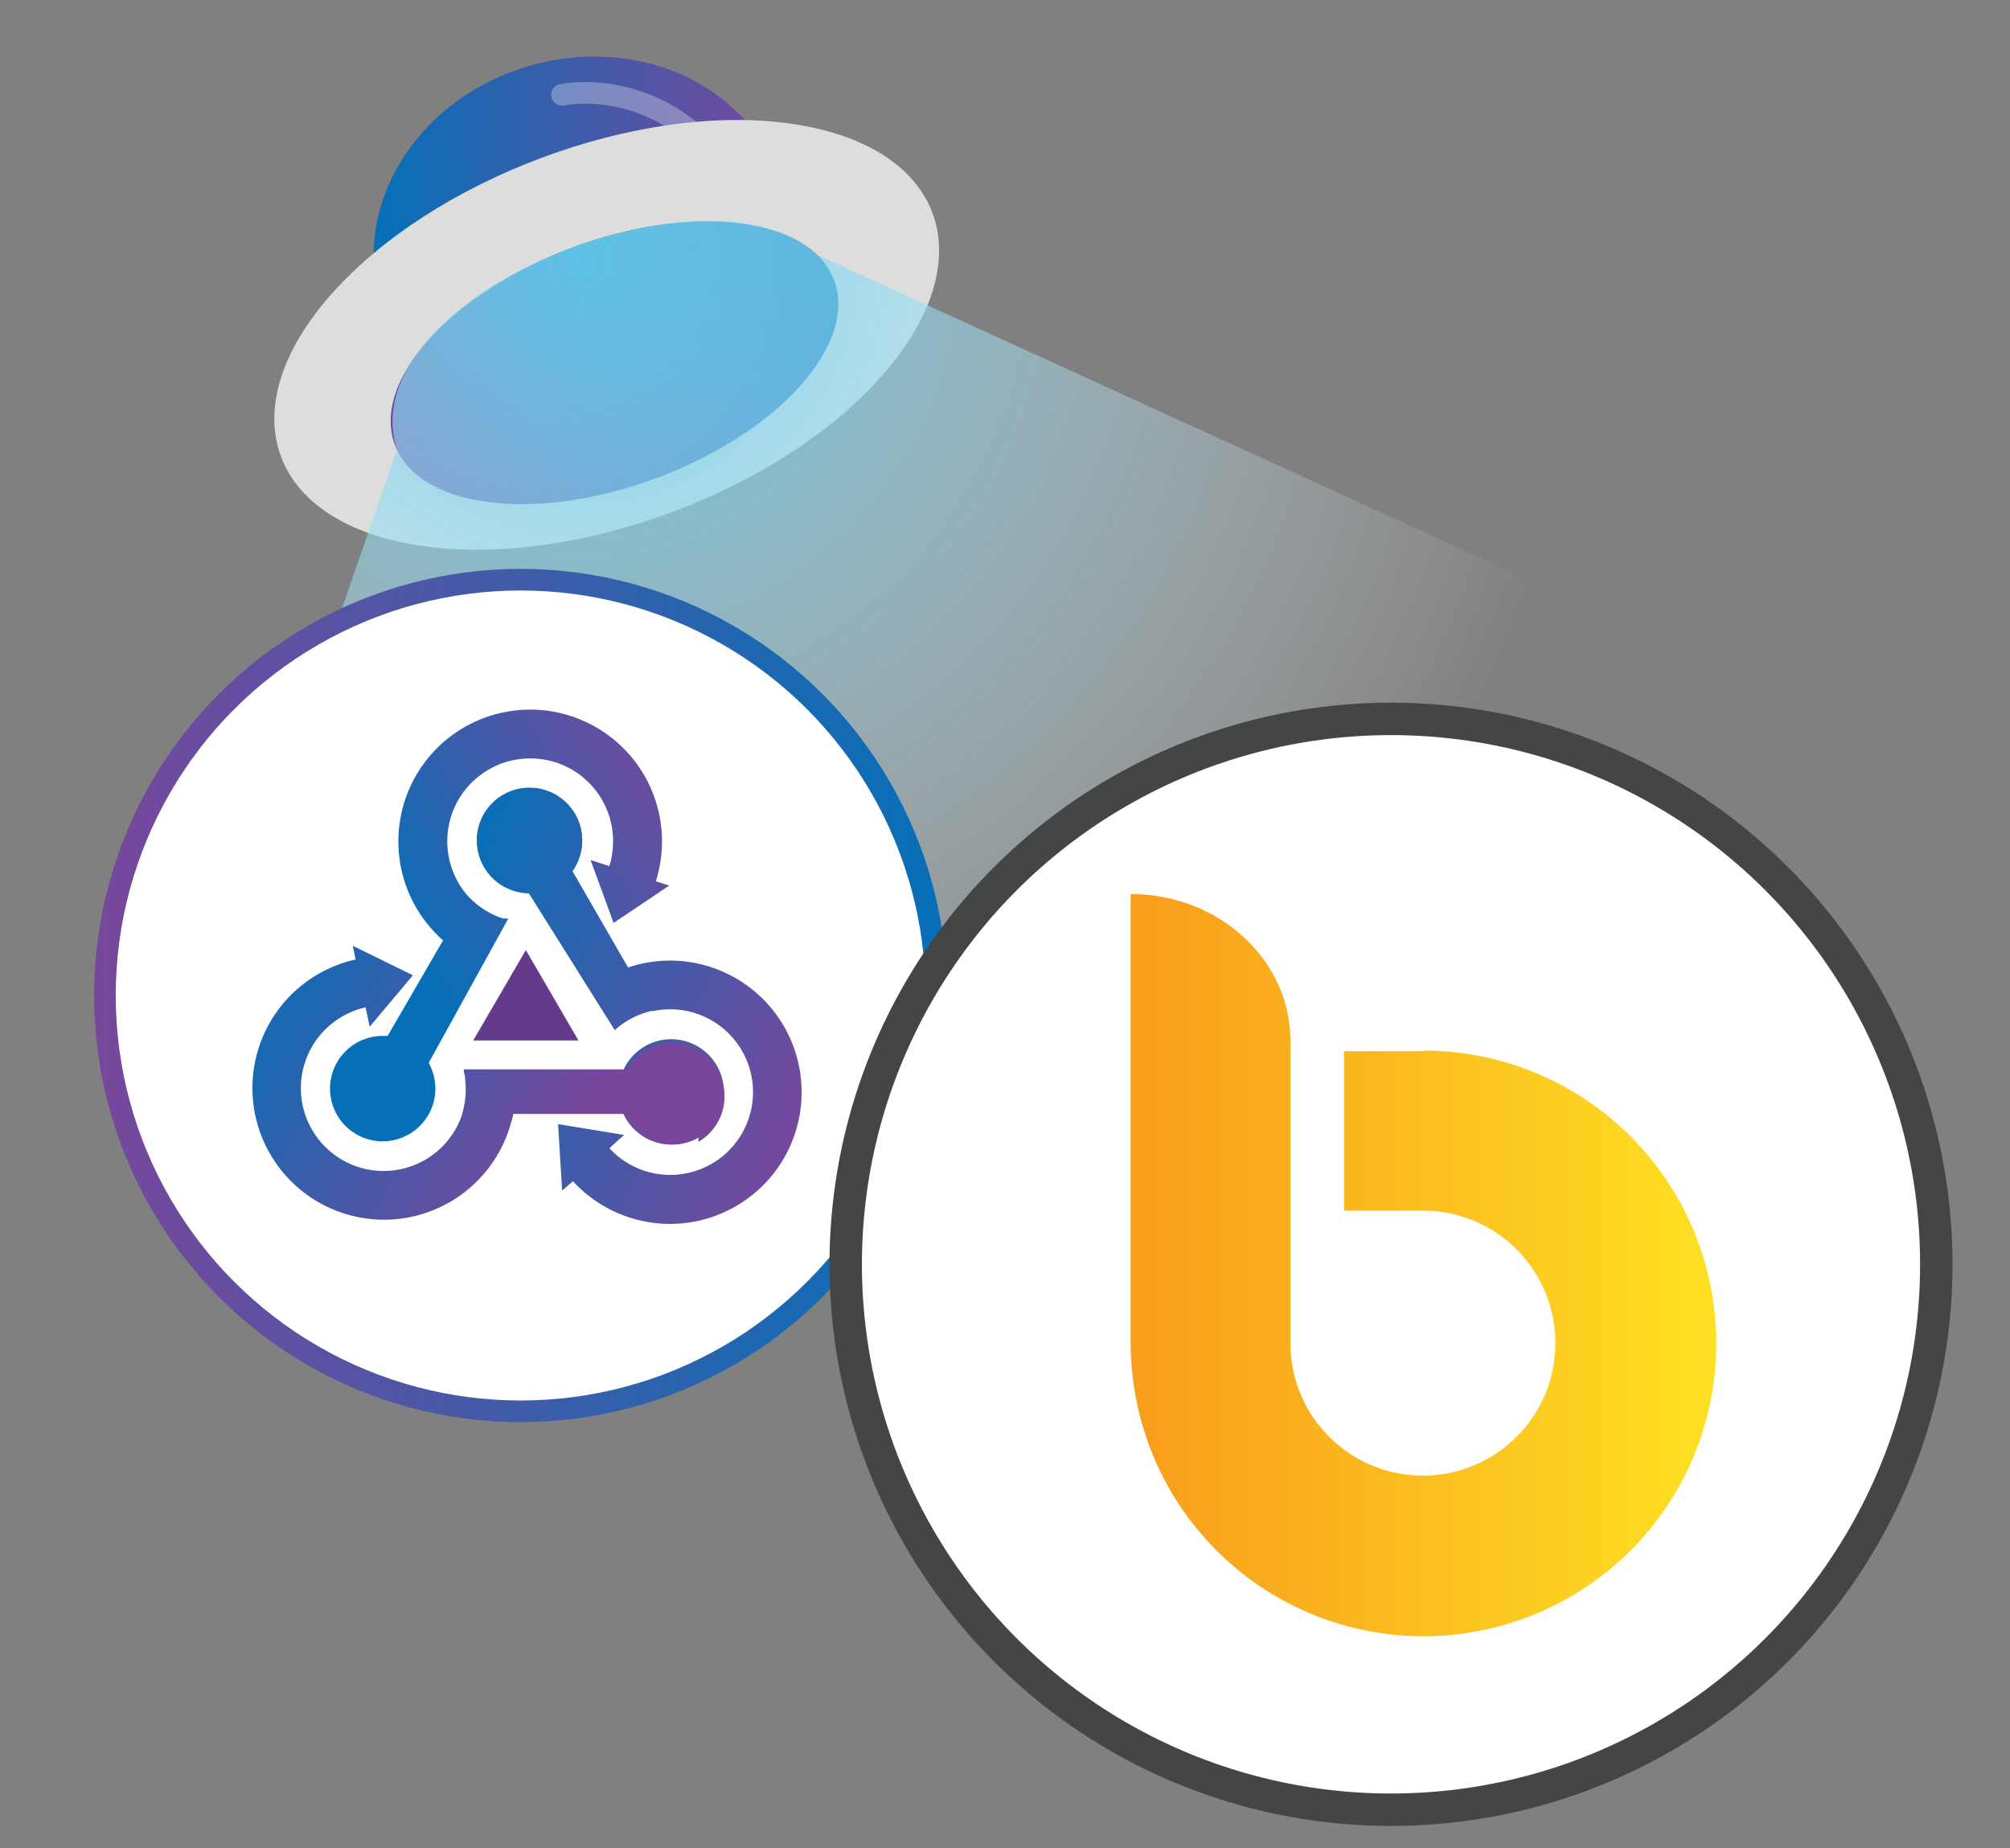 <svg id="Layer_1" data-name="Layer 1" xmlns="http://www.w3.org/2000/svg" xmlns:xlink="http://www.w3.org/1999/xlink" viewBox="0 0 186 171"><rect x="0" y="0" width="186" height="171" fill="#808080" stroke="none"/><defs><style>.cls-1{fill:url(#linear-gradient);}.cls-2{fill:none;stroke:#fff;stroke-linecap:round;opacity:0.3;}.cls-2,.cls-6,.cls-7{stroke-miterlimit:10;}.cls-2,.cls-6{stroke-width:2px;}.cls-3{fill:#ddd;}.cls-4{fill:url(#linear-gradient-2);}.cls-5{opacity:0.9;fill:url(#radial-gradient);}.cls-6,.cls-7{fill:#fff;}.cls-6{stroke:url(#linear-gradient-3);}.cls-7{stroke:#444545;stroke-width:3px;}.cls-8{fill:url(#linear-gradient-4);}.cls-9{fill:url(#linear-gradient-5);}.cls-10{fill:url(#linear-gradient-6);}.cls-11{fill:#643a8c;}.cls-12{fill:url(#linear-gradient-7);}</style><linearGradient id="linear-gradient" x1="24.53" y1="34.39" x2="62.74" y2="34.39" gradientTransform="translate(9.63 -12.9) rotate(-0.67)" gradientUnits="userSpaceOnUse"><stop offset="0" stop-color="#0570b7"/><stop offset="1" stop-color="#78479c"/></linearGradient><linearGradient id="linear-gradient-2" x1="-1120.38" y1="-1061.7" x2="-1077.22" y2="-1061.7" gradientTransform="translate(-1408.47 -399.3) rotate(152.44)" xlink:href="#linear-gradient"/><radialGradient id="radial-gradient" cx="88.66" cy="-52.87" r="93.47" gradientTransform="translate(-39.97 66.95) rotate(6.19)" gradientUnits="userSpaceOnUse"><stop offset="0" stop-color="#62ccec"/><stop offset="1" stop-color="#fff" stop-opacity="0"/></radialGradient><linearGradient id="linear-gradient-3" x1="8.71" y1="92.1" x2="87.64" y2="92.1" gradientUnits="userSpaceOnUse"><stop offset="0" stop-color="#78479c"/><stop offset="1" stop-color="#0570b7"/></linearGradient><linearGradient id="linear-gradient-4" x1="-470.56" y1="-221.06" x2="-470.67" y2="-221.14" gradientTransform="matrix(216.84, 0, 0, -276.25, 102097.85, -61002.18)" xlink:href="#linear-gradient-3"/><linearGradient id="linear-gradient-5" x1="-469.19" y1="-214.78" x2="-469.17" y2="-214.92" gradientTransform="matrix(-108.42, 187.79, 239.14, 138.07, 567.84, 117864.94)" xlink:href="#linear-gradient-3"/><linearGradient id="linear-gradient-6" x1="-476.76" y1="-216.93" x2="-476.88" y2="-217.01" gradientTransform="matrix(-108.42, -187.79, -239.14, 138.07, -103548.81, -59483.96)" xlink:href="#linear-gradient"/><linearGradient id="linear-gradient-7" x1="104.63" y1="-1392.99" x2="158.81" y2="-1392.99" gradientTransform="matrix(1, 0, 0, -1, 0, -1275.89)" gradientUnits="userSpaceOnUse"><stop offset="0" stop-color="#f99c1c"/><stop offset="1" stop-color="#fee123"/></linearGradient></defs><path class="cls-1" d="M49.33,6c10.27-2.8,20.55,2.29,23,11.37S67.46,32.78,57.18,35.58s-19.68,1-22.09-8.09S39.05,8.78,49.33,6Z"/><path class="cls-2" d="M52,8.77s10.45-2.28,16.88,9.52"/><path class="cls-3" d="M81.71,34.65c-9.44,10.8-28.54,17.9-42.66,15.86s-17.92-12.45-8.47-23.2S59.12,9.41,73.24,11.45,91.15,23.85,81.71,34.65Z"/><path class="cls-4" d="M74,35.76c-6.43,7.12-19.3,11.9-28.76,10.7s-11.94-8-5.51-15.09S59,19.46,68.49,20.67,80.41,28.62,74,35.76Z"/><path class="cls-5" d="M36.73,41.61,0,147.59l172,18.66,10.2-94L75.59,23.57C65.61,14.23,32.29,27.46,36.73,41.61Z"/><circle class="cls-6" cx="48.18" cy="92.1" r="38.47"/><circle class="cls-7" cx="128.72" cy="116.97" r="50.46"/><g id="Symbol"><path id="Path_5168" data-name="Path 5168" class="cls-8" d="M30.54,100.71a4.87,4.87,0,0,1,4.87-4.87l.46,0L41,87c-.2-.18-.39-.35-.57-.54a12.19,12.19,0,0,1,3.87-19.84,12.2,12.2,0,0,1,16,6.48,12.2,12.2,0,0,1,.39,8.43l1.24.4-5.15,3.46-2.13-5.82,1.74.56a7.68,7.68,0,0,0,.34-2.28,7.42,7.42,0,0,0-.6-3,7.6,7.6,0,0,0-1.64-2.44,7.61,7.61,0,0,0-5.41-2.24,7.59,7.59,0,0,0-3,.6,7.76,7.76,0,0,0-2.44,1.64A7.6,7.6,0,0,0,42,74.83a7.7,7.7,0,0,0,0,6,7.49,7.49,0,0,0,1.35,2.12h0l0,0,0,0h0l0,0h0l0,0h0l.16.16a7.56,7.56,0,0,0,2.43,1.64h0c.21.09.42.16.63.23h.47L39.67,98.33a5,5,0,0,1,.62,2.38,4.88,4.88,0,0,1-4.88,4.88h0A4.87,4.87,0,0,1,30.54,100.71Zm13.58-23A4.87,4.87,0,0,1,49,72.87h0a4.87,4.87,0,1,1-4.87,4.87Z"/><path id="Path_5169" data-name="Path 5169" class="cls-9" d="M51.44,73.56a4.87,4.87,0,0,1,1.78,6.66,3,3,0,0,1-.24.38l5.14,8.91c.25-.09.5-.16.75-.23a12.18,12.18,0,1,1-5.85,20l-1,.87L51.64,104,57.75,105l-1.36,1.23a7.66,7.66,0,1,0,4.07-12.69h0l-.07,0h-.13l-.22.05a7.64,7.64,0,0,0-2.64,1.29h0a5.27,5.27,0,0,0-.51.43h0l0,0h0l0,0h0l0,0h0l0,0h0l0,0h0l0,0h0l0,0h0l0,0,0,0L48.94,82.65a4.87,4.87,0,1,1,2.5-9.09ZM64.55,96.8a4.87,4.87,0,1,1-6.66,1.79A4.87,4.87,0,0,1,64.55,96.8Z"/><path id="Path_5170" data-name="Path 5170" class="cls-10" d="M64.63,105.25A4.87,4.87,0,0,1,58,103.47a3.17,3.17,0,0,1-.21-.41H47.48c0,.26-.11.51-.18.77A12.18,12.18,0,1,1,32.91,88.77l-.27-1.27,5.57,2.73-4,4.76-.38-1.79a7.66,7.66,0,1,0,8.95,9.86h0l0-.06v0h0v0h0v0h0l.06-.22a7.81,7.81,0,0,0,.2-2.93h0v0h0q0-.33-.12-.66h0v0h0v0h0v0h0v-.06h0v-.08h0v-.06h0v0h0v0h0v-.06H58a4.87,4.87,0,1,1,6.63,6.71Z"/><path id="Path_5171" data-name="Path 5171" class="cls-11" d="M48.66,87.9l4.87,8.36H43.79Z"/></g><path class="cls-12" d="M131.78,97.25h-7.4V112h7.4a12.26,12.26,0,1,1-12.37,12.3v-28c0-7.5-6.61-13.58-14.78-13.58v41.57c0,.86.05,1.7.13,2.54a27.09,27.09,0,1,0,27-29.63Z"/></svg>